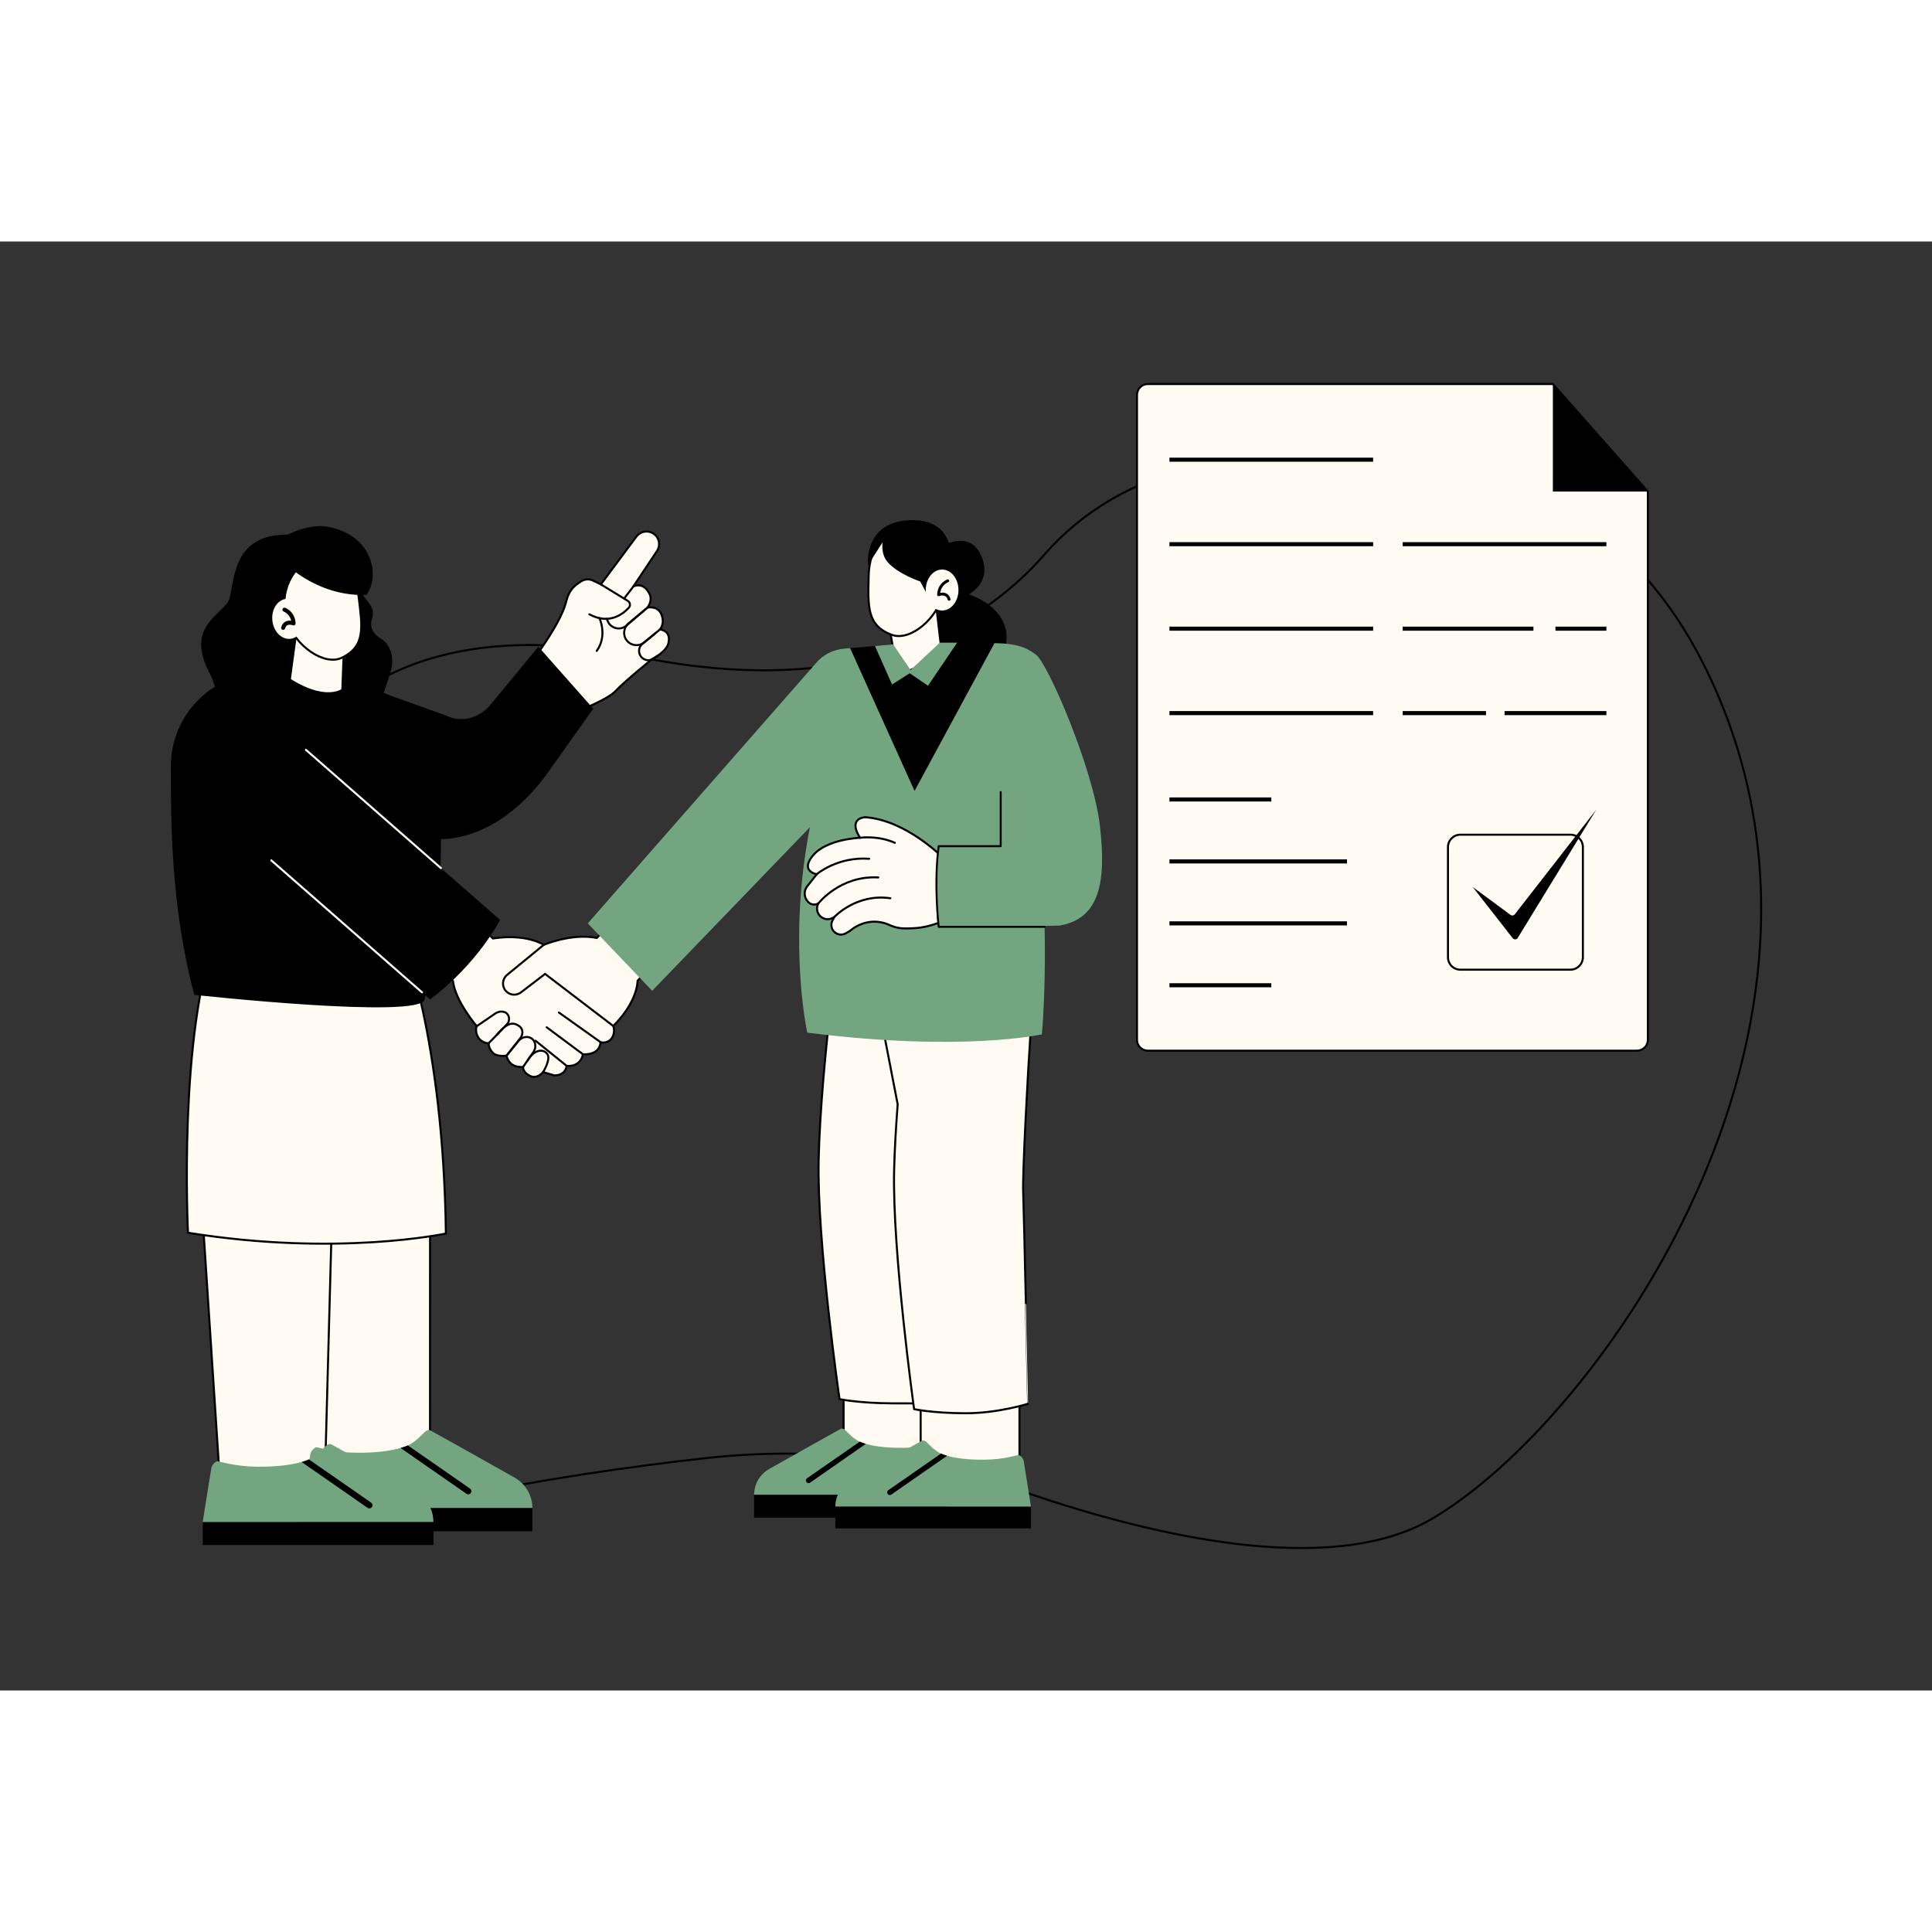 <svg xmlns="http://www.w3.org/2000/svg" xml:space="preserve" id="business-deal" x="0" y="0" enable-background="new 0 0 300 225" version="1.1" viewBox="0 0 300 225" height="100px" width="100px" transform="rotate(0) scale(1, 1)">
  <rect x="0" y="0" width="300" height="225" fill="#333333" stroke="none"/>
  <g>
    <path fill="none" stroke="#000000" stroke-miterlimit="10" stroke-width=".316" d="M34.35,118.83c0,0-2.53-68.08,64.78-54.34c35.96,7.34,54.66-6.24,63.01-15.84c6.01-6.9,14.16-11.57,23.1-13.5&#10;&#9;&#9;c22.62-4.88,61.35-6.58,79.82,31.56c27,55.74-17.43,117.05-42.9,131.74c-15.75,9.08-43.5,2.4-62.39-4.03&#10;&#9;&#9;c-16.16-5.5-33.32-7.38-50.28-5.49c-11.71,1.3-25.76,3.31-40.24,6.38C29.01,203.83,34.35,118.83,34.35,118.83z"/>
    <g>
      <path fill="#fffbf2" stroke="#000000" stroke-linecap="round" stroke-linejoin="round" stroke-miterlimit="10" stroke-width=".316" d="M241.13,22.13h-62.89c-0.93,0-1.69,0.75-1.69,1.69v100.14c0,0.93,0.75,1.69,1.69,1.69h75.95&#10;&#9;&#9;&#9;c0.93,0,1.69-0.75,1.69-1.69V38.83L241.13,22.13z"/>
      <polygon points="241.13 22.13 241.13 38.83 255.88 38.83"/>
      <path fill="#fffbf2" stroke="#000000" stroke-linecap="round" stroke-linejoin="round" stroke-miterlimit="10" stroke-width=".316" d="M243.86,113.07h-17.09c-1.07,0-1.93-0.86-1.93-1.93V94.04c0-1.07,0.86-1.93,1.93-1.93h17.09&#10;&#9;&#9;&#9;c1.07,0,1.93,0.86,1.93,1.93v17.09C245.79,112.2,244.93,113.07,243.86,113.07z"/>
      <g>
        <path d="M235.67,108.14c-0.17,0.28-0.57,0.3-0.78,0.04l-6.21-7.95l0,0l5.88,4.34c0.21,0.15,0.5,0.11,0.65-0.09l12.66-16.26l0,0&#10;&#9;&#9;&#9;&#9;L235.67,108.14z"/>
      </g>
      <line x1="181.59" x2="213.22" y1="33.88" y2="33.88" fill="none" stroke="#000000" stroke-miterlimit="10" stroke-width=".632"/>
      <line x1="181.59" x2="213.22" y1="47" y2="47" fill="none" stroke="#000000" stroke-miterlimit="10" stroke-width=".632"/>
      <line x1="217.81" x2="249.44" y1="47" y2="47" fill="none" stroke="#000000" stroke-miterlimit="10" stroke-width=".632"/>
      <line x1="217.81" x2="238.11" y1="60.12" y2="60.12" fill="none" stroke="#000000" stroke-miterlimit="10" stroke-width=".632"/>
      <line x1="241.53" x2="249.44" y1="60.12" y2="60.12" fill="none" stroke="#000000" stroke-miterlimit="10" stroke-width=".632"/>
      <line x1="217.81" x2="230.75" y1="73.23" y2="73.23" fill="none" stroke="#000000" stroke-miterlimit="10" stroke-width=".632"/>
      <line x1="233.63" x2="249.44" y1="73.23" y2="73.23" fill="none" stroke="#000000" stroke-miterlimit="10" stroke-width=".632"/>
      <line x1="181.59" x2="213.22" y1="60.12" y2="60.12" fill="none" stroke="#000000" stroke-miterlimit="10" stroke-width=".632"/>
      <line x1="181.59" x2="213.22" y1="73.23" y2="73.23" fill="none" stroke="#000000" stroke-miterlimit="10" stroke-width=".632"/>
      <line x1="181.59" x2="197.41" y1="86.64" y2="86.64" fill="none" stroke="#000000" stroke-miterlimit="10" stroke-width=".632"/>
      <line x1="181.59" x2="209.16" y1="96.26" y2="96.26" fill="none" stroke="#000000" stroke-miterlimit="10" stroke-width=".632"/>
      <line x1="181.59" x2="209.16" y1="105.88" y2="105.88" fill="none" stroke="#000000" stroke-miterlimit="10" stroke-width=".632"/>
      <line x1="181.59" x2="197.41" y1="115.49" y2="115.49" fill="none" stroke="#000000" stroke-miterlimit="10" stroke-width=".632"/>
    </g>
    <g>
      <g>
        <path fill="#fffbf2" stroke="#000000" stroke-linecap="round" stroke-linejoin="round" stroke-miterlimit="10" stroke-width=".316" d="M93.3,53.24l5.52-7.42c0.58-0.78,1.64-1.01,2.49-0.56v0c1.02,0.54,1.34,1.85,0.7,2.81l-3.67,5.5&#10;&#9;&#9;&#9;&#9;c0,0,1.48-0.81,2.44,1.02c0,0,0.71,0.94-0.25,2.26c0,0,1.6-0.38,2.18,1.08s-0.24,2.31-0.24,2.31s1.89,0.15,1.28,2.28&#10;&#9;&#9;&#9;&#9;c0,0-0.22,1.1-2.49,2.32c0,0-4.31,3.48-5.62,4.91c-1.32,1.43-5.95,3.17-5.95,3.17v0c-1.17,0.93-2.8,1.02-4.08,0.24l-2.62-1.61&#10;&#9;&#9;&#9;&#9;c-1.68-1.03-2.21-3.22-1.18-4.9l1.43-2.34c0,0,3.9-5.2,4.67-8.38c0.5-2.08,1.57-2.64,2.3-3.14c0.54-0.37,1.25-0.43,1.84-0.15&#10;&#9;&#9;&#9;&#9;L93.3,53.24z"/>
        <path fill="none" stroke="#000000" stroke-linecap="round" stroke-linejoin="round" stroke-miterlimit="10" stroke-width=".316" d="M93.3,53.24l4.18,2.56c0.38,0.23,0.46,0.75,0.15,1.08c-0.94,1.01-3.07,2.67-6.11,1.01"/>
        <line x1="98.35" x2="96.91" y1="53.57" y2="55.44" fill="none" stroke="#000000" stroke-linecap="round" stroke-linejoin="round" stroke-miterlimit="10" stroke-width=".316"/>
        <path fill="none" stroke="#000000" stroke-linecap="round" stroke-linejoin="round" stroke-miterlimit="10" stroke-width=".316" d="M93.08 58.48c0 0 1.29 2.71-.42 5.09M100.54 56.85l-3.35 2.86c-.88.66-2.14.42-2.71-.52l-.27-.6"/>
        <path fill="none" stroke="#000000" stroke-miterlimit="10" stroke-width=".316" d="M102.48,60.24l-2.42,2c-0.82,0.68-2.03,0.56-2.71-0.26v0c-0.67-0.81-0.55-2.01,0.26-2.69l2.72-2.27"/>
        <path fill="none" stroke="#000000" stroke-linecap="round" stroke-linejoin="round" stroke-miterlimit="10" stroke-width=".316" d="M101.84,60.77l-2.07,1.68c-0.59,0.48-0.71,1.33-0.28,1.95v0c0.46,0.66,1.38,0.82,2.03,0.35l0.6-0.43"/>
      </g>
      <path d="M32.44,66.83c-3.35-6.63,1.2-8.47,2.89-10.75c1.2-1.62,0-9.71,7.83-10.49c8.04-0.79,10.72,4.46,12.27,7.74&#10;&#9;&#9;&#9;c1.3,2.75,3,3.16,2.33,5.26c-0.68,2.1,1.43,3.09,1.43,3.09c2.6,1.78,1.47,5.17,1.47,5.17l-2.65,8.02H32.34&#10;&#9;&#9;&#9;C32.34,74.88,34.95,71.18,32.44,66.83z"/>
      <polygon fill="#fffbf2" stroke="#000000" stroke-miterlimit="10" stroke-width=".316" points="45.9 61.43 44.57 71.18 53.11 70.82 53.42 62.58"/>
      <g>
        <path fill="#fffbf2" stroke="#000000" stroke-linecap="round" stroke-linejoin="round" stroke-miterlimit="10" stroke-width=".316" d="M99,114.79l6.71-7.22l-6.48-6.09l-6.56,6.66c-3.93-0.77-8.22,1.07-8.22,1.07c-3.26-1.86-7.9-0.98-7.9-0.98&#10;&#9;&#9;&#9;&#9;l-6.69-6.74l-7.47,7.32l7.95,6.02c0.33,3.1,3.69,7.02,3.69,7.02c-0.08,0.08-0.3,0.95,0.27,1.8c0.57,0.85,1.58,0.85,1.58,0.85&#10;&#9;&#9;&#9;&#9;s-0.05,0.78,0.65,1.48c0.7,0.7,2.15,0.43,2.15,0.43c0,0.28,0.27,1,0.88,1.41c0.62,0.42,1.66,0.37,1.66,0.37&#10;&#9;&#9;&#9;&#9;c0,0.3,0.18,0.97,1.13,1.4c1.09,0.5,1.98-0.62,1.98-0.62l1.75,0.52c1.82,0,1.9-1.48,1.9-1.48c2.31,0.17,2.53-1.8,2.53-1.8&#10;&#9;&#9;&#9;&#9;c2.81,0.12,2.73-1.88,2.73-1.88s1.03,0.32,1.71-0.57c0.68-0.88,0.28-1.95,0.28-1.95C99.11,117.93,99,114.79,99,114.79z"/>
        <path fill="none" stroke="#000000" stroke-linecap="round" stroke-linejoin="round" stroke-miterlimit="10" stroke-width=".316" d="M84.45,109.2l-5.71,4.68c-0.74,0.61-0.85,1.71-0.23,2.45h0c0.59,0.71,1.64,0.83,2.38,0.27l3.75-2.87&#10;&#9;&#9;&#9;&#9;l10.59,8.09"/>
        <line x1="93.24" x2="86.78" y1="124.32" y2="119.72" fill="none" stroke="#000000" stroke-linecap="round" stroke-linejoin="round" stroke-miterlimit="10" stroke-width=".316"/>
        <line x1="90.51" x2="84.89" y1="126.2" y2="122.02" fill="none" stroke="#000000" stroke-linecap="round" stroke-linejoin="round" stroke-miterlimit="10" stroke-width=".316"/>
        <line x1="87.98" x2="83.16" y1="128" y2="124.11" fill="none" stroke="#000000" stroke-linecap="round" stroke-linejoin="round" stroke-miterlimit="10" stroke-width=".316"/>
        <path fill="none" stroke="#000000" stroke-linecap="round" stroke-linejoin="round" stroke-miterlimit="10" stroke-width=".316" d="M74.04,121.84l2.86-1.96c0.38-0.26,0.85-0.37,1.3-0.26c0.19,0.04,0.38,0.13,0.52,0.27&#10;&#9;&#9;&#9;&#9;c0.49,0.49,0.3,1.16,0.21,1.39c-0.09,0.22-3.05,3.21-3.05,3.21"/>
        <path fill="none" stroke="#000000" stroke-linecap="round" stroke-linejoin="round" stroke-miterlimit="10" stroke-width=".316" d="M78.68,126.4l2.13-2.72c0.24-0.31,0.36-0.71,0.29-1.1c-0.05-0.27-0.19-0.56-0.51-0.77&#10;&#9;&#9;&#9;&#9;c-0.82-0.53-1.72-0.74-3.48,1.43"/>
        <path fill="none" stroke="#000000" stroke-linecap="round" stroke-linejoin="round" stroke-miterlimit="10" stroke-width=".316" d="M81.22,128.18l1.63-2.36c0.47-0.68,0.34-1.68-0.37-2.11l0,0c-0.61-0.37-1.47-0.17-1.92,0.38l-1.82,2.22"/>
        <path fill="none" stroke="#000000" stroke-linecap="round" stroke-linejoin="round" stroke-miterlimit="10" stroke-width=".316" d="M84.34,128.96c0,0,1.2-1.91,0.67-2.75c-0.52-0.84-1.96-0.9-3.08,0.95"/>
      </g>
      <path d="M60.68,70.53l8.56,3.07c2.38,1.21,5.29,0.4,6.97-1.73l7.39-8.95l8.52,9.62l-7.04,9.91c-5.49,7.74-13.94,12.67-22.8,9.29&#10;&#9;&#9;&#9;l-6.59-2.51L60.68,70.53z"/>
      <path fill="#fffbf2" stroke="#000000" stroke-linecap="round" stroke-linejoin="round" stroke-miterlimit="10" stroke-width=".316" d="M66.78,142.41l-0.01,47.9c0,0-7.2,2.84-16.33,0.98l-3.09-47.12L66.78,142.41z"/>
      <path fill="#fffbf2" stroke="#000000" stroke-linecap="round" stroke-linejoin="round" stroke-miterlimit="10" stroke-width=".316" d="M51.76,143.46l-1.29,47.9c0,0-7.2,2.84-16.33,0.98l-3.09-47.12L51.76,143.46z"/>
      <path fill="#fffbf2" stroke="#000000" stroke-linecap="round" stroke-linejoin="round" stroke-miterlimit="10" stroke-width=".316" d="M69.24,154.04c0,0-16.79,3.63-40.05-0.12c0,0-1.55-31.13,4.46-46.47l28.74,0.39&#10;&#9;&#9;&#9;C62.39,107.84,68.84,123.53,69.24,154.04z"/>
      <g>
        <path d="M53.18,52.54c0,0-5.96-4.82-8.17,0.12c-2.53,5.67,5.16,7.36,5.16,7.36l1.98-1.4L53.18,52.54z"/>
      </g>
      <path fill="#fffbf2" stroke="#000000" stroke-miterlimit="10" stroke-width=".316" d="M44.49,58.66c1.28,4.22,5.9,7.23,8.53,6c3.77-1.76,3.23-4.79,2.71-9.17c-0.72-6.05-4.57-6.96-7.34-6.12&#10;&#9;&#9;&#9;C45.61,50.22,43.21,54.44,44.49,58.66z"/>
      <path d="M65.94,117.69c-0.59,3.13-35.77-0.71-35.77-0.71c-3.69-13.86-3.63-27.11-3.64-35.5c-0.01-8.01,6.51-14.6,14.52-14.47&#10;&#9;&#9;&#9;c0.35,0.01,0.68,0.02,0.99,0.06l2.34,0.37c6.28,4.26,8.89,1.91,8.89,1.91c8.96-0.49,11.36,4.63,11.36,4.63&#10;&#9;&#9;&#9;S72.31,83.91,65.94,117.69z"/>
      <ellipse cx="44.77" cy="58.59" fill="#fffbf2" rx="2.49" ry="3.12" transform="rotate(-5.674 44.794 58.61)"/>
      <path fill="none" stroke="#000000" stroke-linecap="round" stroke-linejoin="round" stroke-miterlimit="10" stroke-width=".632" d="M44.17,57.17c0,0,1.34,0.47,1.41,2.13c0,0-1.27-0.52-1.61,0.69"/>
      <g>
        <path fill="#73a580" d="M46.84,196.68h35.83l0,0c0-1.96-1.05-3.77-2.76-4.74c-4.49-2.53-12.87-7.23-13.1-7.34&#10;&#9;&#9;&#9;&#9;c-0.31-0.15-0.73,0.1-1.03,0.42c0,0-1.25,1.39-2.44,1.92c0,0,0,0,0,0c-0.32,0.14-0.69,0.28-1.12,0.4&#10;&#9;&#9;&#9;&#9;c-1.56,0.45-3.84,0.77-6.93,0.74c-3.46-0.03-5.82-0.83-6.13-0.85c-0.31-0.01-0.88,0.57-0.96,1.01c-0.02,0.1-0.09,0.57-0.21,1.24&#10;&#9;&#9;&#9;&#9;C47.6,191.84,46.84,196.68,46.84,196.68z"/>
        <g>
          <path d="M62.2,187.34l10.23,7.11c0.08,0.06,0.18,0.09,0.28,0.09c0.15,0,0.3-0.07,0.4-0.21c0.15-0.22,0.1-0.52-0.12-0.68&#10;&#9;&#9;&#9;&#9;&#9;l-9.66-6.71C63,187.08,62.63,187.22,62.2,187.34z"/>
        </g>
        <rect width="35.83" height="3.6" x="46.84" y="196.68" transform="rotate(-180 64.754 198.475)"/>
      </g>
      <g>
        <path fill="#73a580" d="M31.48,198.85H67.3v0c0-1.96-1.05-3.77-2.76-4.74c-4.49-2.53-12.87-7.23-13.1-7.34&#10;&#9;&#9;&#9;&#9;c-0.31-0.15-0.73,0.1-1.03,0.42c0,0-1.25,1.39-2.44,1.92c0,0,0,0,0,0c-0.32,0.14-0.69,0.28-1.12,0.4&#10;&#9;&#9;&#9;&#9;c-1.56,0.45-3.84,0.77-6.93,0.74c-3.46-0.03-5.82-0.83-6.13-0.85c-0.31-0.01-0.88,0.57-0.96,1.01c-0.02,0.1-0.09,0.57-0.21,1.24&#10;&#9;&#9;&#9;&#9;C32.23,194.01,31.48,198.85,31.48,198.85z"/>
        <g>
          <path d="M46.84,189.52l10.23,7.11c0.08,0.06,0.18,0.09,0.28,0.09c0.15,0,0.3-0.07,0.4-0.21c0.15-0.22,0.1-0.52-0.12-0.68&#10;&#9;&#9;&#9;&#9;&#9;l-9.66-6.71C47.64,189.26,47.27,189.4,46.84,189.52z"/>
        </g>
        <rect width="35.83" height="3.55" x="31.47" y="198.85" transform="rotate(-180 49.39 200.63)"/>
      </g>
      <path d="M41.85 47.52c0 0 5.72 7.7 15.05 7.36 2.33-3.18.69-9.85-6.76-10.68C50.14 44.2 45.95 43.81 41.85 47.52zM155.86 59.27c-2.34-5.43-11.4-5.65-11.4-5.65l-5.01 14.19 11.04 2.91C150.48 70.72 158.2 64.7 155.86 59.27z"/>
      <path d="M131.1,63.21l10.91-0.92l14.28,0.09l-14.02,26.58l-11.94-24.39C130.04,63.97,130.44,63.27,131.1,63.21z"/>
      <rect width="15.34" height="12.63" x="130.99" y="175.88" fill="#fffbf2" stroke="#000000" stroke-linecap="round" stroke-linejoin="round" stroke-miterlimit="10" stroke-width=".316"/>
      <g>
        <path fill="#73a580" d="M147.48,194.62h-30.38l0,0c0-1.66,0.89-3.2,2.34-4.02c3.8-2.15,10.91-6.13,11.11-6.23&#10;&#9;&#9;&#9;&#9;c0.26-0.13,0.62,0.08,0.87,0.36c0,0,1.06,1.18,2.07,1.63c0,0,0,0,0,0c0.27,0.12,0.59,0.23,0.95,0.34&#10;&#9;&#9;&#9;&#9;c1.32,0.39,3.26,0.65,5.88,0.62c2.94-0.03,4.93-0.71,5.2-0.72c0.26-0.01,0.74,0.48,0.82,0.86c0.02,0.08,0.08,0.48,0.17,1.05&#10;&#9;&#9;&#9;&#9;C146.83,190.51,147.48,194.62,147.48,194.62z"/>
        <g>
          <path d="M134.45,186.7l-8.67,6.03c-0.07,0.05-0.15,0.07-0.23,0.07c-0.13,0-0.26-0.06-0.34-0.18c-0.13-0.19-0.08-0.44,0.1-0.57&#10;&#9;&#9;&#9;&#9;&#9;l8.19-5.69C133.77,186.48,134.09,186.6,134.45,186.7z"/>
        </g>
        <rect width="30.38" height="3.53" x="117.09" y="194.62"/>
      </g>
      <rect width="15.34" height="14.1" x="142.96" y="175.88" fill="#fffbf2" stroke="#000000" stroke-linecap="round" stroke-linejoin="round" stroke-miterlimit="10" stroke-width=".316"/>
      <g>
        <path fill="#fffbf2" stroke="#000000" stroke-linecap="round" stroke-linejoin="round" stroke-miterlimit="10" stroke-width=".316" d="M146.82,103.79c0,0,2.43,10.45,1.96,17.27c-0.47,6.82-1.27,22.28-1.14,25c0.12,2.73,0.84,34.35,0.84,34.35&#10;&#9;&#9;&#9;&#9;s-4.81,0.03-10.01,0c-5.21-0.03-8.11-0.66-8.11-0.66s-3.54-24.55-3.24-37.19c0.36-15.52,3.72-38.4,3.72-38.4L146.82,103.79z"/>
      </g>
      <path fill="#fffbf2" stroke="#000000" stroke-linecap="round" stroke-linejoin="round" stroke-miterlimit="10" stroke-width=".316" d="M158.88,147.58c-0.12-2.73,0.69-18.19,1.16-25.01c0.47-6.82-1.88-17.26-1.88-17.26l-24.28,0.2l5.51,28.47&#10;&#9;&#9;&#9;c-0.27,3.52-0.47,6.98-0.55,10.15c-0.31,12.64,3.1,37.18,3.1,37.18s2.83,0.62,7.92,0.64c5.08,0.02,9.78-1.48,9.78-1.48&#10;&#9;&#9;&#9;S158.99,150.31,158.88,147.58z"/>
      <g>
        <path fill="#73a580" d="M160.09,196.46h-30.38l0,0c0-1.66,0.89-3.2,2.34-4.02c3.8-2.15,10.91-6.13,11.11-6.23&#10;&#9;&#9;&#9;&#9;c0.26-0.13,0.62,0.08,0.87,0.36c0,0,1.06,1.18,2.07,1.63c0,0,0,0,0,0c0.27,0.12,0.59,0.23,0.95,0.34&#10;&#9;&#9;&#9;&#9;c1.32,0.39,3.26,0.65,5.88,0.62c2.94-0.03,4.93-0.71,5.2-0.72c0.26-0.01,0.74,0.48,0.82,0.86c0.02,0.08,0.08,0.48,0.17,1.05&#10;&#9;&#9;&#9;&#9;C159.45,192.36,160.09,196.46,160.09,196.46z"/>
        <g>
          <path d="M147.07,188.55l-8.67,6.03c-0.07,0.05-0.15,0.07-0.23,0.07c-0.13,0-0.26-0.06-0.34-0.18c-0.13-0.19-0.08-0.44,0.1-0.57&#10;&#9;&#9;&#9;&#9;&#9;l8.19-5.69C146.39,188.33,146.7,188.45,147.07,188.55z"/>
        </g>
        <rect width="30.38" height="3.36" x="129.71" y="196.46"/>
      </g>
      <g>
        <path d="M144.02,48.63c0,0,6.07-4.91,8.32,0.12c2.58,5.77-5.25,7.49-5.25,7.49l-2.02-1.43L144.02,48.63z"/>
      </g>
      <polygon fill="#fffbf2" stroke="#000000" stroke-miterlimit="10" stroke-width=".316" points="146.29 64.35 139.44 67.41 137.94 59.03 145.44 57.11"/>
      <line x1="129.2" x2="129.08" y1="100.12" y2="84.82" fill="none" stroke="#000000" stroke-linecap="round" stroke-linejoin="round" stroke-miterlimit="10" stroke-width=".632"/>
      <g>
        <g>
          <g>
            <polygon fill="#73a580" points="145.94 62.29 141.39 66.54 138.68 62.55 135.86 62.81 138.52 68.79 141.26 67.04 144.1 68.98 148.63 62.29"/>
          </g>
        </g>
      </g>
      <path fill="#fffbf2" stroke="#000000" stroke-miterlimit="10" stroke-width=".316" d="M146.59,54.16c-0.87,4.41-5.25,7.92-8.04,6.94c-3.99-1.41-3.76-4.52-3.67-9.01c0.12-6.21,3.92-7.51,6.82-6.94&#10;&#9;&#9;&#9;C144.6,45.72,147.46,49.76,146.59,54.16z"/>
      <path d="M147.6,48.09c0,0-0.13-5.11-6.42-4.81c-7.13,0.33-6.41,6.97-6.41,6.97l2.28-3.54c0,0-0.33,1.84,0.81,3.11&#10;&#9;&#9;&#9;c1.67,1.86,5.03,2.97,5.03,2.97l0.97,1.81l3.54,0.48c0,0,1.59-0.83,1.86-3.55C149.53,48.79,147.6,48.09,147.6,48.09z"/>
      <ellipse cx="146.29" cy="54.12" fill="#fffbf2" rx="2.54" ry="3.18"/>
      <g>
        <path d="M147.37,55.78c-0.1,0-0.19-0.06-0.21-0.16c-0.08-0.29-0.22-0.47-0.42-0.57c-0.4-0.19-0.92,0.01-0.92,0.01&#10;&#9;&#9;&#9;&#9;c-0.07,0.03-0.15,0.02-0.21-0.02c-0.06-0.04-0.1-0.12-0.09-0.19c0.07-1.82,1.52-2.35,1.58-2.37c0.12-0.04,0.24,0.02,0.28,0.14&#10;&#9;&#9;&#9;&#9;c0.04,0.12-0.02,0.24-0.14,0.28c-0.05,0.02-1.06,0.4-1.25,1.66c0.26-0.05,0.62-0.07,0.95,0.09c0.32,0.16,0.54,0.44,0.65,0.86&#10;&#9;&#9;&#9;&#9;c0.03,0.12-0.04,0.24-0.16,0.27C147.41,55.78,147.39,55.78,147.37,55.78z"/>
      </g>
      <path d="M30.8,86.19c-3.41-3-3.74-8.2-0.74-11.61c3-3.41,8.2-3.74,11.61-0.74l35.98,31.5c0,0-3.38,6.72-10.87,12.35L30.8,86.19z"/>
      <line x1="65.53" x2="42.13" y1="116.59" y2="96.1" fill="none" stroke="#fffbf2" stroke-linecap="round" stroke-linejoin="round" stroke-miterlimit="10" stroke-width=".316"/>
      <line x1="47.51" x2="68.47" y1="78.94" y2="97.3" fill="none" stroke="#fffbf2" stroke-linecap="round" stroke-linejoin="round" stroke-miterlimit="10" stroke-width=".316"/>
      <path fill="#73a580" d="M162.2,106.27c0,0,0.26,9.09-0.42,16.84c0,0-12.12,2.8-36.43-0.26c0,0-3.1-14.04,0.41-31.9l-24.49,25.4&#10;&#9;&#9;&#9;l-10-10.47l35.38-40.35c1.11-1.35,2.71-2.17,4.45-2.32c0.41-0.04,0.37-0.03,0.9-0.08l10.01,22.18l12.41-22.94&#10;&#9;&#9;&#9;c4.33,0.04,5.45,1.13,6.39,1.74c1.82,1.18,8.93,17.69,9.97,26.52c1.04,8.83,0,14.55-6.3,15.6l-2.29,0.05"/>
      <g>
        <path fill="#fffbf2" stroke="#000000" stroke-linecap="round" stroke-linejoin="round" stroke-miterlimit="10" stroke-width=".316" d="M146.52,95.78c0,0-5.69-5.89-12.12-6.38c0,0-2.84,0.01-0.86,3.19c0,0-5.11,0.18-7.26,2.7&#10;&#9;&#9;&#9;&#9;c-2.15,2.52,0.55,2.96,0.55,2.96l-1.48,1.86c-0.54,0.68-0.53,1.65,0.03,2.32l0.05,0.06c0.41,0.49,1.1,0.61,1.65,0.29l0,0l0,0&#10;&#9;&#9;&#9;&#9;c-0.37,0.65-0.25,1.46,0.28,1.97l0.02,0.02c0.51,0.5,1.29,0.61,1.92,0.26l0.26-0.14l-0.28,0.52c-0.33,0.6-0.21,1.34,0.29,1.81&#10;&#9;&#9;&#9;&#9;l0,0c0.47,0.44,1.18,0.53,1.75,0.21l0.62-0.35c0,0,2.66-2.54,6.21-0.93c0.81,0.37,1.7,0.54,2.59,0.52l0.78-0.02&#10;&#9;&#9;&#9;&#9;c2.59-0.07,5.1-0.96,7.16-2.52v0L146.52,95.78z"/>
        <path fill="none" stroke="#000000" stroke-linecap="round" stroke-linejoin="round" stroke-miterlimit="10" stroke-width=".316" d="M133.54 92.59c0 0 2.74-.41 5.41.78M126.82 98.25c0 0 3.2-2.76 8.14-2.4M127.08 102.78c0 0 3.38-4.37 9.3-4.03M129.56 104.89c0 0 3.41-3.69 8.69-2.91"/>
      </g>
      <path fill="#73a580" d="M149.73,106.32h-3.04c-0.67,0-1.22-0.55-1.22-1.22v-9.52c0-0.67,0.55-1.22,1.22-1.22h3.04&#10;&#9;&#9;&#9;c0.67,0,1.22,0.55,1.22,1.22v9.52C150.95,105.77,150.4,106.32,149.73,106.32z"/>
      <g>
        <path d="M162.2,106.57h-16.44c-0.08,0-0.14-0.06-0.15-0.13c-0.01-0.07-0.79-6.77,0-12.57c0.01-0.08,0.07-0.13,0.15-0.13h9.48&#10;&#9;&#9;&#9;&#9;V85.5c0-0.08,0.07-0.15,0.15-0.15s0.15,0.07,0.15,0.15v8.4c0,0.08-0.07,0.15-0.15,0.15h-9.5c-0.7,5.28-0.1,11.26,0,12.22h16.31&#10;&#9;&#9;&#9;&#9;c0.08,0,0.15,0.07,0.15,0.15S162.29,106.57,162.2,106.57z"/>
      </g>
    </g>
  </g>
</svg>